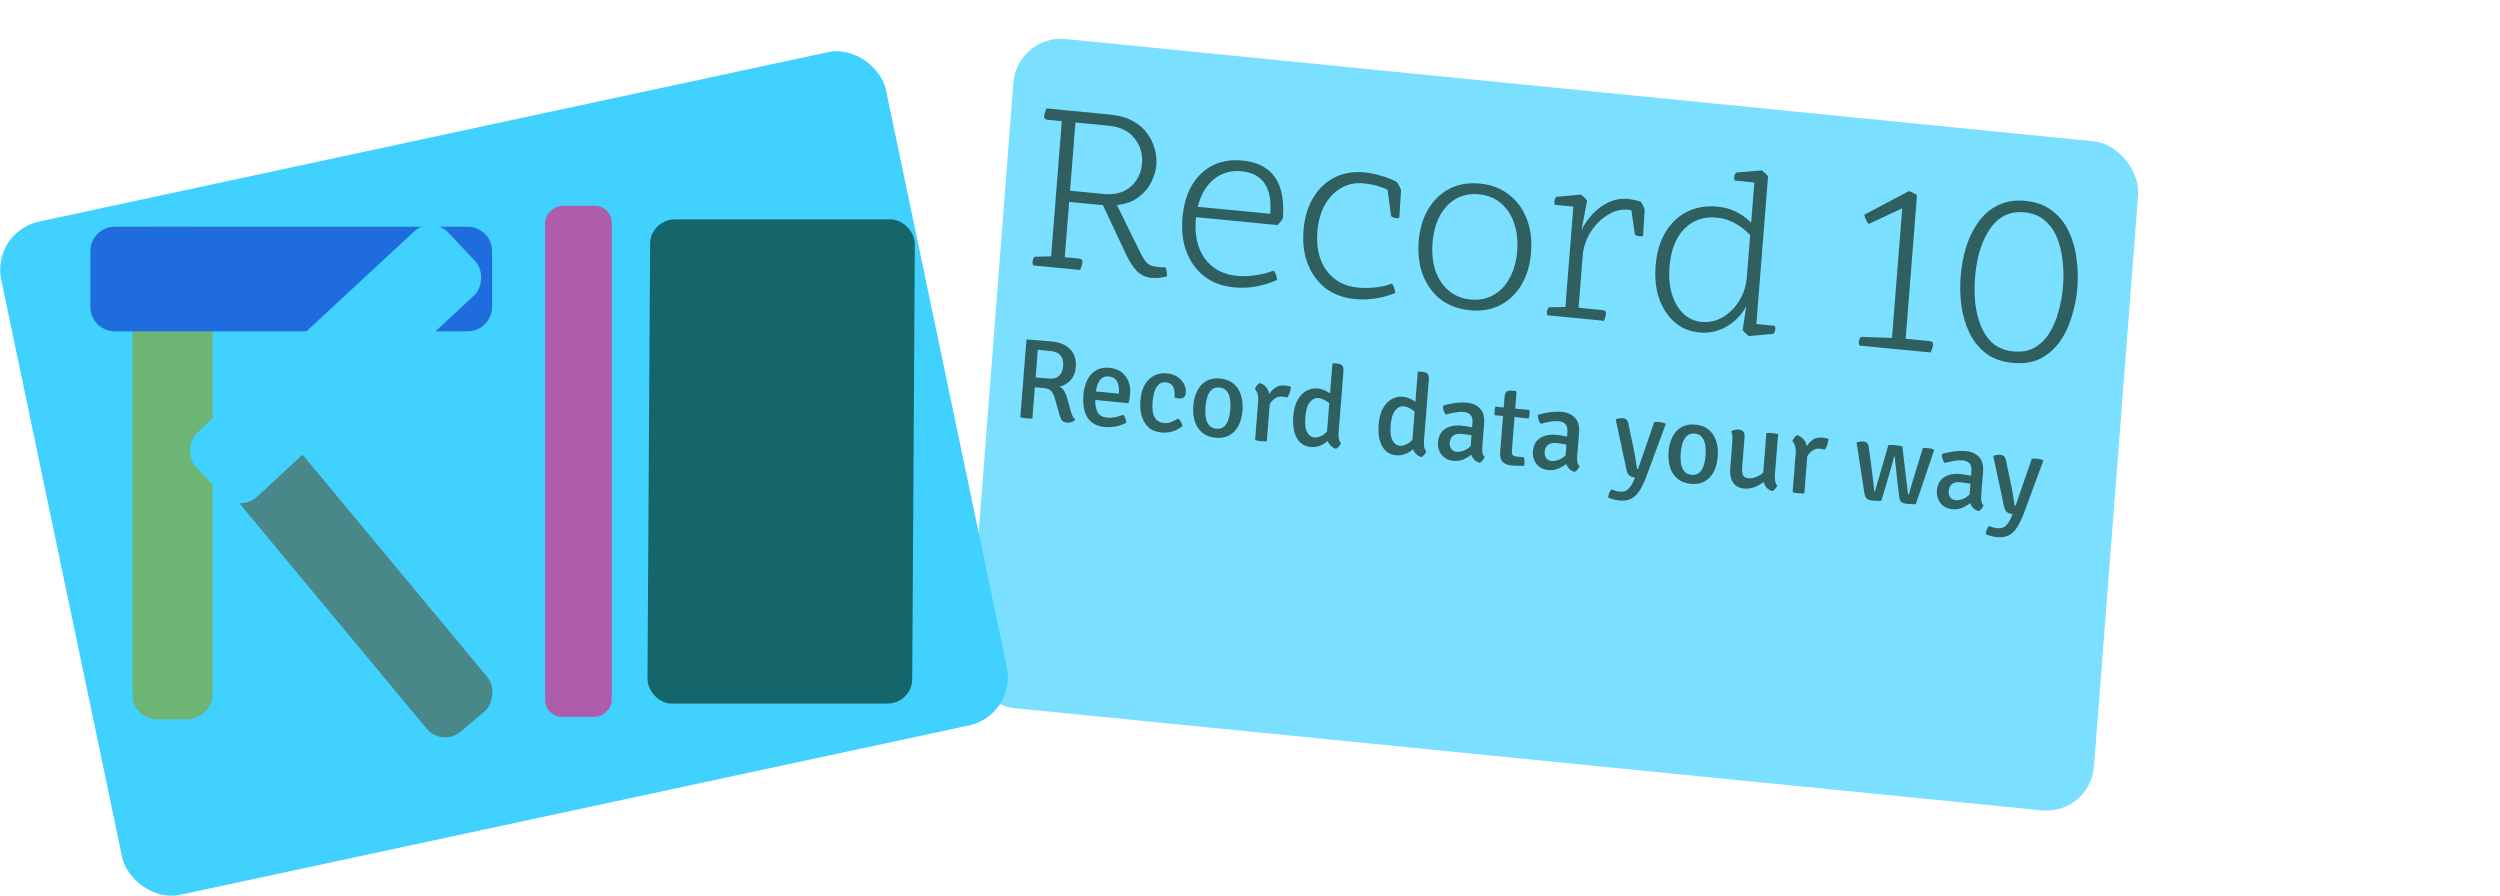 <svg width="5116" height="1833" viewBox="0 0 5116 1833" fill="none" xmlns="http://www.w3.org/2000/svg">
<rect width="2313.27" height="1373.29" rx="100" transform="matrix(0.995 0.099 -0.077 0.997 2081.48 70)" fill="#7BDFFF"/>
<path d="M2304.29 520.398L2257.08 419.886L2187.91 413.176L2178.96 526.323L2207.82 529.123C2213.13 529.637 2215.6 532.221 2215.23 536.873C2215.05 539.199 2213.9 543.106 2211.8 548.594L2210.49 552.485L2114.44 543.169C2113.27 541.047 2112.81 538.324 2113.08 535.001C2113.37 531.346 2114.79 528.135 2117.35 525.37L2151.01 524.617L2172.89 247.981L2144.03 245.181C2138.72 244.666 2136.25 242.083 2136.62 237.431C2136.8 235.104 2137.94 231.197 2140.05 225.709L2141.36 221.818L2272.25 234.513C2290.83 236.315 2306.35 240.835 2318.82 248.071C2331.31 254.975 2341.15 263.632 2348.35 274.04C2355.58 284.117 2360.59 294.815 2363.37 306.135C2366.18 317.122 2367.2 327.434 2366.44 337.071C2365.54 348.369 2362.11 360.09 2356.13 372.235C2350.52 384.079 2341.84 394.455 2330.1 403.362C2318.36 412.269 2303.56 417.697 2285.69 419.647L2333.21 516.171C2338.68 527.416 2343.75 535.108 2348.44 539.246C2353.15 543.051 2359.66 545.356 2367.95 546.161C2370.6 546.418 2373.42 546.692 2376.41 546.982C2379.75 546.971 2382.6 546.912 2384.95 546.805C2387.24 551.715 2388.24 558.007 2387.97 565.682C2376.37 568.576 2365.6 569.54 2355.65 568.574C2345.03 567.544 2335.67 563.288 2327.57 555.806C2319.5 547.991 2311.74 536.188 2304.29 520.398ZM2189.72 390.248L2259.39 397.006C2281.62 399.162 2299.73 394.222 2313.72 382.185C2327.74 369.816 2335.52 353.828 2337.07 334.223C2338.63 314.618 2333.46 297.541 2321.57 282.995C2309.71 268.115 2292.66 259.598 2270.43 257.442L2200.76 250.684L2189.72 390.248ZM2614.66 460.596L2447.45 444.377L2447.01 449.86C2444.46 482.093 2450.72 508.65 2465.79 529.532C2481.21 550.114 2503.02 561.773 2531.22 564.508C2544.16 565.764 2557.58 565.223 2571.47 562.887C2585.69 560.584 2597.3 557.524 2606.29 553.709C2608.74 556.624 2610.49 559.808 2611.56 563.26C2612.65 566.379 2613.23 569.616 2613.3 572.972C2584.52 585.918 2555.04 590.928 2524.85 587.999C2501.62 585.747 2481.81 578.467 2465.4 566.16C2449.01 553.521 2436.77 537.098 2428.67 516.892C2420.6 496.353 2417.59 473.124 2419.64 447.205C2421.72 420.954 2428 398.626 2438.48 380.222C2449.32 361.518 2463.62 347.669 2481.38 338.677C2499.15 329.685 2519.47 326.299 2542.37 328.519C2603.41 334.44 2631.06 373.787 2625.3 446.56C2622.2 451.952 2618.65 456.63 2614.66 460.596ZM2451.13 423.137L2599.44 437.522C2603.7 383.69 2584.09 354.666 2540.63 350.451C2518.73 348.327 2499.74 353.851 2483.66 367.024C2467.9 380.229 2457.06 398.934 2451.13 423.137ZM2846.81 442.429L2839.54 388.484C2825.72 381.451 2809.52 377.034 2790.94 375.231C2773.69 373.558 2758.22 376.746 2744.55 384.795C2730.9 392.512 2719.79 403.992 2711.23 419.234C2702.67 434.476 2697.55 452.731 2695.87 473.998C2693.29 506.563 2699.55 533.12 2714.64 553.67C2729.73 574.22 2751.21 585.846 2779.08 588.549C2790.69 589.676 2802.91 589.521 2815.73 588.086C2828.54 586.65 2839.45 584.025 2848.44 580.209C2850.56 583.093 2852.14 586.26 2853.21 589.712C2854.3 592.831 2855.04 596.085 2855.45 599.472C2843 604.627 2829.67 608.357 2815.44 610.66C2801.22 612.964 2786.98 613.424 2772.71 612.04C2749.48 609.788 2729.67 602.508 2713.26 590.201C2696.87 577.562 2684.63 561.139 2676.53 540.933C2668.46 520.394 2665.45 497.165 2667.5 471.246C2669.55 445.327 2676.15 423.198 2687.3 404.858C2698.47 386.186 2712.94 372.353 2730.7 363.361C2748.82 354.069 2769.49 350.549 2792.71 352.802C2803.99 353.896 2815.83 356.383 2828.23 360.265C2840.65 363.813 2850.86 367.984 2858.83 372.776C2862.14 377.45 2864.9 382.74 2867.11 388.646L2863.61 445.565C2860.87 446.305 2858.35 446.562 2856.02 446.337C2852.71 446.015 2849.63 444.712 2846.81 442.429ZM3009.66 612.923C3026.91 614.596 3042.36 611.574 3056.01 603.857C3069.99 596.173 3081.11 584.527 3089.36 568.92C3097.95 553.346 3103.08 534.925 3104.77 513.658C3106.45 492.391 3104.28 473.263 3098.27 456.272C3092.59 439.314 3083.47 425.705 3070.91 415.446C3058.68 405.219 3043.94 399.269 3026.69 397.595C3009.44 395.922 2993.82 398.928 2979.84 406.613C2966.19 414.329 2955.07 425.975 2946.49 441.55C2938.23 457.156 2933.26 475.593 2931.58 496.86C2929.9 518.127 2931.9 537.24 2937.58 554.198C2943.59 571.188 2952.71 584.797 2964.94 595.024C2977.17 605.251 2992.07 611.217 3009.66 612.923ZM3007.92 634.854C2984.7 632.602 2964.88 625.322 2948.47 613.015C2932.42 600.408 2920.34 584.002 2912.24 563.795C2904.17 543.257 2901.16 520.028 2903.21 494.109C2905.26 468.19 2911.86 446.06 2923.01 427.72C2934.18 409.048 2948.65 395.216 2966.41 386.224C2984.53 376.931 3005.2 373.411 3028.42 375.664C3051.65 377.917 3071.29 385.346 3087.34 397.953C3103.75 410.26 3115.99 426.683 3124.06 447.221C3132.16 467.428 3135.18 490.491 3133.13 516.41C3131.08 542.329 3124.47 564.624 3113.3 583.296C3102.15 601.636 3087.52 615.452 3069.4 624.745C3051.64 633.737 3031.15 637.107 3007.92 634.854ZM3282.46 656.46L3166.5 645.213C3165.71 642.458 3165.4 640.083 3165.56 638.09C3165.77 635.431 3167.01 632.371 3169.29 628.909L3203.45 628.204L3219.69 422.845L3181.87 419.177C3181.06 416.754 3180.75 414.38 3180.93 412.054C3181.17 409.063 3182.41 406.003 3184.67 402.873L3234.68 398.181C3240.09 401.719 3244.44 405.825 3247.75 410.499L3236.47 470.681C3247.16 449.618 3260.99 433.38 3277.94 421.965C3294.91 410.218 3312.86 405.261 3331.77 407.095C3335.42 407.449 3339.54 408.184 3344.13 409.299C3349.08 410.114 3353.51 411.213 3357.41 412.596C3360.72 417.27 3363.48 422.56 3365.68 428.467L3362.38 482.893C3359.98 483.665 3357.45 483.922 3354.8 483.665C3351.48 483.343 3348.41 482.04 3345.58 479.757L3338.45 430.346C3337.15 429.885 3335.84 429.59 3334.51 429.461C3333.52 429.365 3332.52 429.268 3331.53 429.172C3317.26 427.788 3303.26 431.453 3289.54 440.167C3275.83 448.548 3264.2 460.312 3254.65 475.458C3245.45 490.303 3240.17 506.366 3238.8 523.645L3230.4 629.813L3279.17 634.544C3284.48 635.059 3286.95 637.642 3286.58 642.294C3286.43 644.288 3285.49 647.713 3283.77 652.569L3282.46 656.46ZM3629.26 683.066L3579.24 687.758C3573.84 684.22 3569.48 680.114 3566.18 675.44L3573.52 626.931C3563.4 645.035 3549.76 658.948 3532.61 668.669C3515.46 678.39 3497.1 682.301 3477.52 680.403C3457.95 678.504 3441.12 671.514 3427.03 659.432C3412.96 647.019 3402.37 630.923 3395.24 611.145C3388.47 591.068 3386.07 568.568 3388.04 543.646C3390.15 517.062 3396.78 494.434 3407.96 475.762C3419.16 456.757 3433.98 442.625 3452.43 433.365C3470.88 424.105 3491.89 420.617 3515.44 422.902C3541.32 425.412 3564.03 436.32 3583.56 455.627L3590.07 373.384L3549.76 369.474C3548.95 367.051 3548.63 364.677 3548.82 362.351C3549.05 359.36 3550.3 356.3 3552.55 353.17L3605.06 348.72C3610.46 352.258 3614.82 356.363 3618.13 361.037L3594.23 663.094L3632.06 666.762C3632.87 669.185 3633.18 671.559 3633 673.885C3632.76 676.876 3631.51 679.936 3629.26 683.066ZM3574.73 567.278L3581.55 481.047C3560.85 459.618 3538.22 447.713 3513.67 445.332C3486.46 442.693 3464.12 450.404 3446.65 468.465C3429.17 486.525 3419.09 512.503 3416.41 546.397C3414.78 566.999 3416.49 585.581 3421.53 602.143C3426.6 618.372 3434.25 631.504 3444.49 641.538C3454.73 651.572 3467.15 657.297 3481.75 658.713C3497.01 660.193 3511.46 657.074 3525.11 649.358C3538.79 641.308 3550.03 630.177 3558.85 615.964C3568.02 601.451 3573.31 585.222 3574.73 567.278ZM3951.14 721.318L3805.33 707.175C3804.16 705.052 3803.7 702.33 3803.97 699.007C3804.26 695.351 3805.68 692.141 3808.24 689.376L3871.76 691.518L3892.73 426.347L3824.01 458.355C3819.73 453.253 3816.72 446.933 3814.97 439.398L3906.56 391.022C3909.49 391.977 3912.4 393.263 3915.28 394.882C3918.19 396.168 3920.74 397.755 3922.93 399.642L3899.71 693.225L3948.48 697.955C3953.78 698.47 3956.26 701.054 3955.89 705.706C3955.7 708.032 3954.56 711.939 3952.45 717.427L3951.14 721.318ZM4120.47 719.158C4137.39 720.799 4151.81 718.18 4163.72 711.299C4175.99 704.117 4186.15 694.053 4194.19 681.104C4202.26 667.824 4208.45 653.021 4212.75 636.696C4217.41 620.071 4220.43 602.952 4221.83 585.34C4223.19 568.061 4222.88 550.953 4220.87 534.017C4219.23 516.78 4215.46 501.012 4209.57 486.712C4203.71 472.079 4195.28 460.213 4184.3 451.111C4173.68 441.71 4159.91 436.188 4142.99 434.547C4126.07 432.906 4111.47 435.676 4099.2 442.857C4087.29 449.738 4077.3 459.819 4069.23 473.099C4061.18 486.048 4054.83 500.835 4050.17 517.46C4045.87 533.785 4043.04 550.587 4041.67 567.867C4040.28 585.478 4040.41 602.902 4042.05 620.139C4044.05 637.076 4047.99 652.86 4053.85 667.492C4059.74 681.792 4068 693.643 4078.62 703.044C4089.6 712.146 4103.55 717.517 4120.47 719.158ZM4118.62 742.585C4096.39 740.429 4078.03 733.792 4063.53 722.676C4049.05 711.226 4037.8 697.076 4029.78 680.225C4021.77 663.042 4016.39 644.438 4013.63 624.414C4011.2 604.423 4010.76 584.624 4012.31 565.019C4013.86 545.413 4017.39 526.167 4022.89 507.28C4028.76 488.093 4036.97 470.975 4047.52 455.926C4058.1 440.544 4071.4 428.775 4087.42 420.619C4103.47 412.131 4122.61 408.964 4144.84 411.12C4167.07 413.276 4185.42 420.079 4199.89 431.528C4214.39 442.645 4225.64 456.795 4233.64 473.979C4241.67 490.83 4246.9 509.251 4249.33 529.243C4252.12 548.934 4252.74 568.583 4251.19 588.188C4249.64 607.794 4245.93 627.19 4240.07 646.377C4234.53 665.596 4226.48 682.897 4215.9 698.278C4205.35 713.327 4192.05 725.096 4176 733.585C4159.98 741.741 4140.85 744.741 4118.62 742.585Z" fill="#2F5F5F"/>
<path d="M2201.45 751.702C2200.6 762.433 2197.01 771.252 2190.67 778.159C2184.34 784.989 2176.84 789.354 2168.16 791.255C2171.93 793.031 2175.03 795.878 2177.46 799.796C2179.97 803.644 2181.86 807.941 2183.13 812.687L2191.22 840.974C2192.56 845.727 2193.91 849.423 2195.27 852.062C2196.7 854.708 2198.4 856.95 2200.37 858.786C2198.54 861.116 2195.95 862.784 2192.58 863.789C2189.29 864.802 2186.1 865.158 2182.99 864.857C2178.33 864.405 2175.02 862.791 2173.05 860.014C2171.08 857.237 2169.36 853.27 2167.89 848.113L2158.74 815.375C2157.23 809.822 2154.98 805.099 2152 801.206C2149.03 797.235 2143.93 794.899 2136.71 794.199L2117.73 792.358L2112.67 856.391C2110.69 856.591 2108.58 856.621 2106.32 856.481C2104.14 856.425 2102.07 856.303 2100.13 856.115C2098.35 855.942 2096.29 855.665 2093.98 855.283C2091.73 854.987 2089.73 854.558 2087.98 853.996L2100.48 695.955L2102.1 694.702C2110.89 695.397 2119.48 696.074 2127.88 696.732C2136.28 697.312 2144.44 697.986 2152.36 698.754C2168.51 700.32 2181.03 705.649 2189.94 714.739C2198.84 723.83 2202.68 736.151 2201.45 751.702ZM2123.8 715.611L2119.3 772.53C2123.81 772.811 2128.44 773.142 2133.19 773.524C2137.93 773.905 2141.89 774.251 2145.07 774.559C2152.68 775.297 2158.65 774.466 2162.99 772.066C2167.33 769.666 2170.44 766.403 2172.33 762.277C2174.23 758.073 2175.35 753.716 2175.71 749.206C2176.09 744.463 2175.67 739.878 2174.45 735.451C2173.24 731.023 2170.68 727.249 2166.78 724.129C2162.88 721.008 2157.13 719.079 2149.52 718.341C2146.18 718.017 2142.03 717.614 2137.06 717.132C2132.17 716.58 2127.76 716.073 2123.8 715.611ZM2304.93 864.814C2299.03 868.237 2292.14 870.782 2284.26 872.447C2276.38 874.112 2268.41 874.553 2260.33 873.769C2251.1 872.873 2243.5 870.491 2237.55 866.623C2231.6 862.677 2227.03 857.728 2223.82 851.775C2220.62 845.745 2218.53 839.039 2217.55 831.657C2216.57 824.197 2216.4 816.541 2217.02 808.687C2217.94 797.101 2220.54 786.894 2224.84 778.065C2229.21 769.244 2235.18 762.536 2242.74 757.941C2250.38 753.354 2259.6 751.583 2270.39 752.63C2280.48 753.609 2288.77 756.646 2295.25 761.741C2301.81 766.843 2306.53 773.335 2309.43 781.216C2312.33 789.02 2313.42 797.548 2312.69 806.801C2312.39 810.533 2311.98 813.745 2311.46 816.437C2311.01 819.058 2310.36 821.932 2309.48 825.06L2241.36 818.452C2241.06 828.217 2242.56 836.433 2245.86 843.101C2249.17 849.768 2255.71 853.576 2265.49 854.525C2271.32 855.09 2277.01 854.78 2282.58 853.597C2288.15 852.413 2293.52 850.818 2298.69 848.812C2300.48 850.866 2301.92 853.435 2303.01 856.518C2304.17 859.608 2304.81 862.373 2304.93 864.814ZM2268.98 770.359C2261.53 769.636 2255.59 771.998 2251.17 777.446C2246.83 782.901 2244.02 790.777 2242.73 801.074L2289.55 805.614L2289.79 802.582C2290.43 794.417 2289.2 787.207 2286.1 780.951C2283 774.695 2277.29 771.164 2268.98 770.359ZM2403.46 813.372C2404.01 808.333 2403.92 803.584 2403.18 799.124C2402.52 794.594 2400.78 790.821 2397.97 787.806C2395.16 784.713 2390.93 782.892 2385.26 782.342C2377.89 781.627 2371.86 784.646 2367.18 791.401C2362.57 798.163 2359.71 808.659 2358.58 822.888C2357.48 836.885 2358.96 847.332 2363.03 854.23C2367.1 861.05 2373.33 864.867 2381.72 865.68C2387 866.192 2392.1 865.473 2397.03 863.522C2401.96 861.493 2406.6 859.162 2410.96 856.528C2412.95 858.053 2414.84 860.352 2416.63 863.425C2418.51 866.428 2419.61 869.277 2419.95 871.974C2414.26 876.594 2407.68 880.147 2400.21 882.635C2392.74 885.045 2384.86 885.847 2376.55 885.042C2365.45 883.965 2356.58 880.323 2349.95 874.117C2343.4 867.919 2338.82 860.109 2336.2 850.688C2333.66 841.274 2332.81 831.202 2333.66 820.471C2334.8 806.086 2338.06 794.609 2343.43 786.041C2348.88 777.481 2355.49 771.463 2363.28 767.987C2371.06 764.511 2379.07 763.172 2387.3 763.97C2396.77 764.889 2404.47 767.477 2410.39 771.734C2416.32 775.913 2420.62 780.875 2423.29 786.619C2425.98 792.285 2427.1 797.801 2426.68 803.166C2426.35 807.287 2425.12 810.459 2422.99 812.681C2420.86 814.904 2417.66 815.808 2413.39 815.393C2410.05 815.07 2406.74 814.396 2403.46 813.372ZM2542.6 840.031C2541.65 852.006 2538.92 862.358 2534.39 871.086C2529.87 879.815 2523.68 886.384 2515.82 890.793C2507.96 895.202 2498.48 896.868 2487.38 895.791C2476.35 894.722 2467.32 891.26 2460.27 885.405C2453.23 879.472 2448.17 871.773 2445.08 862.306C2442.08 852.769 2441.05 842.091 2441.98 830.272C2442.92 818.453 2445.65 808.179 2450.17 799.451C2454.7 790.644 2460.9 784.037 2468.75 779.628C2476.61 775.219 2486.02 773.545 2496.96 774.607C2508.14 775.691 2517.25 779.199 2524.29 785.132C2531.34 790.987 2536.37 798.683 2539.37 808.22C2542.45 817.686 2543.53 828.29 2542.6 840.031ZM2466.79 832.678C2466.21 839.987 2466.4 846.94 2467.37 853.537C2468.34 860.056 2470.53 865.518 2473.93 869.923C2477.35 874.25 2482.39 876.738 2489.07 877.385C2495.67 878.025 2500.95 876.54 2504.91 872.928C2508.96 869.246 2511.97 864.288 2513.95 858.055C2515.93 851.745 2517.22 844.935 2517.79 837.626C2518.36 830.472 2518.16 823.597 2517.2 817C2516.23 810.403 2514.05 804.902 2510.64 800.497C2507.31 796.1 2502.35 793.581 2495.75 792.941C2489.07 792.293 2483.71 793.811 2479.66 797.493C2475.62 801.174 2472.6 806.171 2470.62 812.482C2468.63 818.792 2467.35 825.525 2466.79 832.678ZM2568.06 795.723C2568.77 793.599 2570.08 791.336 2572 788.936C2573.91 786.536 2575.84 784.804 2577.8 783.741C2583.3 785.527 2587.65 788.378 2590.86 792.294C2594.15 796.217 2596.39 800.979 2597.59 806.58C2600.77 800.934 2604.97 796.404 2610.16 792.991C2615.37 789.5 2621.85 788.131 2629.62 788.884C2631.71 789.087 2633.72 789.399 2635.64 789.821C2637.57 790.242 2639.64 790.757 2641.86 791.364C2641.6 794.63 2640.83 798.395 2639.56 802.659C2638.37 806.852 2636.59 810.481 2634.24 813.543C2632.72 813.004 2631.14 812.616 2629.52 812.38C2627.98 812.074 2626.43 811.807 2624.89 811.578C2618.6 810.968 2613.3 812.256 2608.98 815.441C2604.74 818.556 2601.23 822.369 2598.45 826.879L2592.43 902.925C2589.12 903.231 2585.1 903.154 2580.36 902.695C2575.71 902.243 2571.73 901.544 2568.44 900.598L2574.77 820.586C2575.26 814.366 2574.74 809.182 2573.19 805.036C2571.64 800.889 2569.93 797.785 2568.06 795.723ZM2646.58 851.527C2647.67 837.686 2650.75 826.467 2655.81 817.869C2660.87 809.27 2666.99 803.125 2674.17 799.434C2681.35 795.664 2688.67 794.141 2696.12 794.864C2701.01 795.338 2705.57 796.525 2709.8 798.424C2714.04 800.245 2718.05 802.475 2721.83 805.114L2726.62 744.581L2728.25 743.211L2737.33 744.092C2742.38 744.582 2745.7 746.157 2747.29 748.819C2748.96 751.41 2749.58 755.388 2749.16 760.753L2739.4 884.154C2739.04 888.664 2739.13 892.943 2739.67 896.991C2740.29 901.047 2741.79 904.327 2744.18 906.83C2743.38 908.947 2741.99 911.163 2740.01 913.478C2738.11 915.723 2736.14 917.374 2734.11 918.429C2729.52 917.044 2725.86 914.926 2723.11 912.074C2720.36 909.222 2718.36 905.893 2717.09 902.088C2712.78 906.214 2707.59 909.511 2701.52 911.978C2695.54 914.454 2689.01 915.349 2681.95 914.663C2673.1 913.805 2665.88 910.598 2660.3 905.041C2654.8 899.415 2650.88 892.023 2648.56 882.865C2646.31 873.636 2645.65 863.19 2646.58 851.527ZM2671.14 854.027C2670.04 867.945 2671.34 878.14 2675.06 884.612C2678.77 891.084 2683.46 894.595 2689.13 895.144C2693.24 895.543 2697.68 894.76 2702.45 892.794C2707.3 890.835 2711.71 887.502 2715.68 882.794L2720.24 825.176C2716.93 822.504 2713.36 820.16 2709.53 818.143C2705.78 816.134 2701.89 814.933 2697.85 814.542C2691.33 813.909 2685.51 816.792 2680.38 823.19C2675.35 829.518 2672.26 839.797 2671.14 854.027ZM2821.26 868.47C2822.35 854.629 2825.43 843.41 2830.49 834.811C2835.55 826.213 2841.67 820.068 2848.85 816.377C2856.03 812.607 2863.35 811.084 2870.8 811.807C2875.69 812.281 2880.25 813.468 2884.48 815.367C2888.72 817.188 2892.73 819.418 2896.51 822.057L2901.3 761.523L2902.93 760.154L2912.02 761.035C2917.06 761.525 2920.38 763.1 2921.97 765.761C2923.64 768.353 2924.26 772.331 2923.84 777.696L2914.08 901.097C2913.72 905.606 2913.81 909.886 2914.35 913.934C2914.97 917.99 2916.47 921.27 2918.86 923.773C2918.06 925.89 2916.68 928.106 2914.69 930.421C2912.79 932.666 2910.83 934.316 2908.79 935.372C2904.2 933.987 2900.54 931.869 2897.79 929.017C2895.04 926.165 2893.04 922.836 2891.77 919.031C2887.46 923.157 2882.27 926.453 2876.2 928.921C2870.22 931.396 2863.69 932.292 2856.63 931.606C2847.78 930.748 2840.56 927.54 2834.98 921.984C2829.48 916.358 2825.56 908.965 2823.24 899.807C2820.99 890.579 2820.33 880.133 2821.26 868.47ZM2845.82 870.97C2844.72 884.888 2846.02 895.083 2849.74 901.555C2853.45 908.027 2858.14 911.537 2863.81 912.087C2867.92 912.486 2872.36 911.703 2877.14 909.736C2881.98 907.778 2886.39 904.445 2890.36 899.737L2894.92 842.119C2891.61 839.447 2888.04 837.103 2884.21 835.086C2880.46 833.077 2876.57 831.876 2872.53 831.484C2866.01 830.852 2860.19 833.735 2855.06 840.133C2850.03 846.461 2846.94 856.74 2845.82 870.97ZM2942.68 905.281C2943.38 896.417 2945.9 889.335 2950.23 884.035C2954.64 878.743 2960.29 875.06 2967.18 872.986C2974.15 870.842 2981.83 870.176 2990.22 870.989C2993.48 871.306 2997.04 871.769 3000.9 872.378C3004.85 872.918 3008.74 873.648 3012.58 874.569L3013.29 865.588C3013.87 858.279 3012.62 852.868 3009.53 849.357C3006.45 845.845 3001.91 843.799 2995.94 843.219C2990.04 842.647 2983.87 842.95 2977.44 844.128C2971.09 845.237 2964.8 846.702 2958.55 848.525C2956.76 846.393 2955.34 843.591 2954.29 840.12C2953.24 836.57 2952.76 833.233 2952.85 830.108C2959.67 827.949 2967.59 826.21 2976.61 824.891C2985.72 823.58 2994.22 823.308 3002.14 824.076C3013.56 825.183 3022.5 829.263 3028.99 836.317C3035.47 843.371 3038.18 853.585 3037.12 866.959L3033.34 914.78C3033 919.134 3033.08 923.021 3033.59 926.44C3034.19 929.788 3035.75 932.761 3038.28 935.357C3037.41 937.467 3036.03 939.682 3034.12 942.005C3032.22 944.25 3030.25 945.9 3028.21 946.956C3023.47 945.556 3019.7 943.387 3016.88 940.45C3014.14 937.52 3012.13 934.191 3010.86 930.464C3006.35 934.101 3001.01 937.305 2994.85 940.076C2988.69 942.77 2981.8 943.747 2974.19 943.009C2966.51 942.264 2960.24 939.932 2955.39 936.014C2950.61 932.103 2947.19 927.383 2945.12 921.855C2943.06 916.326 2942.24 910.802 2942.68 905.281ZM2966.68 905.964C2966.31 910.707 2967.34 914.882 2969.8 918.489C2972.26 922.018 2976.01 924.028 2981.06 924.517C2985.4 924.939 2990.12 924.182 2995.2 922.246C3000.28 920.31 3005.06 917.208 3009.55 912.942L3011.29 890.898C3007.83 890.17 3004.28 889.552 3000.64 889.042C2997.08 888.54 2993.67 888.131 2990.41 887.815C2983.35 887.13 2977.73 888.387 2973.57 891.588C2969.48 894.796 2967.19 899.588 2966.68 905.964ZM3078.81 813.53C3079.23 808.164 3080.43 804.363 3082.41 802.126C3084.39 799.811 3087.94 798.902 3093.07 799.399L3102.15 800.28L3103.43 801.932L3100.71 836.339L3129.61 838.791C3130.07 841.891 3130.19 844.841 3129.97 847.64C3129.72 850.828 3129.13 853.788 3128.21 856.519L3099.36 853.368L3093.84 923.116C3093.6 926.226 3094.14 928.786 3095.46 930.795C3096.8 932.727 3099.21 933.862 3102.7 934.201L3118.66 935.748C3119.7 939.453 3120.04 943.561 3119.68 948.071C3119.6 949.004 3119.49 949.933 3119.34 950.858C3119.27 951.714 3119.09 952.519 3118.8 953.274C3114.88 953.364 3110.69 953.35 3106.24 953.232C3101.79 953.191 3097.27 952.949 3092.69 952.505C3076.23 950.908 3068.64 942.101 3069.9 926.083L3075.83 851.203L3058.81 849.787C3058.33 846.92 3058.22 843.893 3058.47 840.705C3058.69 837.905 3059.27 835.023 3060.21 832.059L3077.19 833.941L3078.81 813.53ZM3136.92 924.121C3137.62 915.257 3140.14 908.175 3144.47 902.875C3148.88 897.583 3154.53 893.9 3161.42 891.826C3168.39 889.682 3176.07 889.016 3184.46 889.83C3187.72 890.146 3191.28 890.609 3195.15 891.219C3199.09 891.758 3202.99 892.488 3206.82 893.409L3207.53 884.428C3208.11 877.119 3206.86 871.709 3203.77 868.197C3200.69 864.685 3196.15 862.639 3190.18 862.059C3184.28 861.487 3178.11 861.79 3171.68 862.968C3165.33 864.077 3159.04 865.542 3152.79 867.365C3151.01 865.233 3149.58 862.431 3148.53 858.96C3147.48 855.411 3147 852.073 3147.09 848.948C3153.91 846.789 3161.83 845.05 3170.86 843.731C3179.96 842.42 3188.47 842.148 3196.38 842.916C3207.8 844.023 3216.74 848.104 3223.23 855.157C3229.71 862.211 3232.42 872.425 3231.36 885.799L3227.58 933.62C3227.24 937.974 3227.32 941.861 3227.83 945.28C3228.43 948.628 3229.99 951.601 3232.53 954.197C3231.65 956.307 3230.27 958.523 3228.36 960.845C3226.46 963.09 3224.49 964.74 3222.46 965.796C3217.72 964.396 3213.94 962.228 3211.12 959.29C3208.38 956.36 3206.37 953.032 3205.1 949.304C3200.59 952.941 3195.25 956.145 3189.09 958.916C3182.93 961.61 3176.04 962.587 3168.44 961.849C3160.75 961.104 3154.48 958.772 3149.63 954.854C3144.85 950.943 3141.43 946.223 3139.36 940.695C3137.3 935.167 3136.48 929.642 3136.92 924.121ZM3160.92 924.804C3160.55 929.547 3161.59 933.722 3164.04 937.329C3166.5 940.859 3170.25 942.868 3175.3 943.357C3179.64 943.779 3184.36 943.022 3189.44 941.086C3194.52 939.15 3199.3 936.049 3203.79 931.782L3205.53 909.738C3202.07 909.011 3198.52 908.392 3194.88 907.883C3191.32 907.381 3187.91 906.972 3184.65 906.655C3177.59 905.97 3171.97 907.228 3167.81 910.428C3163.72 913.636 3161.43 918.428 3160.92 924.804ZM3369.28 974.631C3364.93 986.118 3360.37 995.706 3355.62 1003.39C3350.94 1011.09 3345.25 1016.73 3338.56 1020.31C3331.86 1023.89 3323.35 1025.18 3313.02 1024.18C3309.37 1023.82 3305.37 1023.01 3301.01 1021.72C3296.72 1020.52 3293.41 1019.38 3291.07 1018.29C3291.06 1015.47 3291.7 1012.39 3292.98 1009.07C3294.33 1005.75 3295.86 1003.24 3297.56 1001.52C3299.45 1002.33 3302.01 1003.21 3305.22 1004.15C3308.43 1005.08 3311.55 1005.7 3314.58 1005.99C3322.42 1006.75 3328.56 1004.73 3333.01 999.908C3337.54 995.097 3341.47 988.427 3344.8 979.896L3345.84 977.176C3341.04 976.554 3337.27 975.248 3334.53 973.259C3331.8 971.192 3329.88 967.754 3328.78 962.945L3306.33 858.046C3311.88 856.078 3316.83 855.304 3321.18 855.726C3324.05 856.005 3326.44 857.019 3328.33 858.77C3330.31 860.451 3331.68 863.443 3332.43 867.748L3344.03 922.936C3345.16 928.452 3346.24 934.551 3347.28 941.233C3348.39 947.923 3349.27 953.533 3349.93 958.063C3350.16 959.182 3350.85 959.798 3352.02 959.911L3385.33 863.71C3386.83 863.543 3388.51 863.471 3390.39 863.496C3392.27 863.444 3394.03 863.497 3395.66 863.655C3397.83 863.866 3399.95 864.228 3402.02 864.743C3404.1 865.179 3406.09 865.803 3407.98 866.613L3408.68 868.092L3369.28 974.631ZM3515.17 934.364C3514.22 946.339 3511.49 956.691 3506.96 965.419C3502.44 974.148 3496.25 980.717 3488.39 985.126C3480.53 989.535 3471.05 991.201 3459.95 990.124C3448.92 989.055 3439.89 985.593 3432.84 979.738C3425.8 973.805 3420.74 966.106 3417.65 956.639C3414.65 947.102 3413.62 936.424 3414.55 924.605C3415.49 912.786 3418.22 902.512 3422.74 893.784C3427.27 884.977 3433.46 878.37 3441.32 873.961C3449.18 869.552 3458.59 867.878 3469.53 868.94C3480.71 870.024 3489.82 873.533 3496.86 879.465C3503.91 885.32 3508.93 893.016 3511.93 902.553C3515.02 912.019 3516.1 922.623 3515.17 934.364ZM3439.36 927.011C3438.78 934.32 3438.97 941.273 3439.94 947.87C3440.91 954.39 3443.1 959.852 3446.5 964.256C3449.92 968.583 3454.96 971.071 3461.64 971.718C3468.24 972.358 3473.52 970.873 3477.48 967.261C3481.53 963.579 3484.54 958.621 3486.52 952.388C3488.5 946.078 3489.79 939.268 3490.36 931.959C3490.93 924.805 3490.73 917.93 3489.77 911.333C3488.8 904.736 3486.62 899.235 3483.21 894.83C3479.88 890.433 3474.92 887.914 3468.32 887.274C3461.64 886.626 3456.28 888.144 3452.23 891.826C3448.19 895.507 3445.17 900.504 3443.18 906.815C3441.2 913.125 3439.92 919.858 3439.36 927.011ZM3545.03 904.117C3545.35 900.074 3545.38 896.237 3545.12 892.608C3544.86 888.9 3544.1 885.614 3542.84 882.75C3544.75 881.368 3547.1 880.342 3549.89 879.673C3552.69 878.925 3555.53 878.691 3558.4 878.97C3563.13 879.429 3566.33 881.071 3567.98 883.895C3569.72 886.65 3570.39 890.554 3569.99 895.608L3565.29 954.976C3564.68 962.751 3565.2 968.522 3566.86 972.287C3568.59 976.059 3572.3 978.221 3577.96 978.77C3582.54 979.214 3587.61 978.413 3593.17 976.367C3598.73 974.321 3603.79 971.246 3608.34 967.142L3614.75 886.081C3618.06 885.775 3622.04 885.848 3626.7 886.3C3631.44 886.759 3635.45 887.462 3638.74 888.408L3632.22 970.869C3631.86 975.379 3631.99 979.701 3632.6 983.834C3633.22 987.89 3634.68 991.166 3636.98 993.662C3636.19 995.779 3634.85 997.96 3632.95 1000.2C3631.05 1002.37 3629.09 1003.98 3627.05 1005.04C3622.01 1003.53 3618.01 1001.11 3615.07 997.766C3612.2 994.432 3610.16 990.551 3608.95 986.124C3603.51 990.611 3597.28 994.199 3590.26 996.887C3583.25 999.498 3576.01 1000.44 3568.56 999.719C3561.34 999.019 3555.57 996.775 3551.26 992.987C3547.03 989.129 3544.05 984.217 3542.33 978.252C3540.7 972.217 3540.16 965.623 3540.73 958.469L3545.03 904.117ZM3668 902.411C3668.71 900.286 3670.02 898.024 3671.94 895.623C3673.85 893.223 3675.78 891.491 3677.74 890.428C3683.24 892.214 3687.59 895.065 3690.8 898.981C3694.09 902.904 3696.33 907.666 3697.53 913.267C3700.71 907.621 3704.91 903.092 3710.1 899.678C3715.31 896.187 3721.79 894.818 3729.56 895.571C3731.65 895.774 3733.66 896.087 3735.58 896.508C3737.51 896.93 3739.58 897.444 3741.8 898.051C3741.54 901.317 3740.77 905.082 3739.5 909.346C3738.31 913.54 3736.53 917.168 3734.18 920.23C3732.66 919.691 3731.08 919.303 3729.46 919.067C3727.92 918.761 3726.37 918.494 3724.83 918.266C3718.54 917.656 3713.24 918.943 3708.92 922.129C3704.68 925.244 3701.17 929.056 3698.39 933.566L3692.37 1009.61C3689.06 1009.92 3685.04 1009.84 3680.3 1009.38C3675.65 1008.93 3671.67 1008.23 3668.38 1007.29L3674.71 927.273C3675.2 921.053 3674.68 915.869 3673.13 911.723C3671.58 907.577 3669.87 904.473 3668 902.411ZM3799.28 905.389C3802.09 904.487 3804.64 903.911 3806.93 903.663C3809.3 903.344 3811.53 903.287 3813.63 903.49C3819.76 904.085 3823.27 907.755 3824.14 914.5L3830.79 963.92C3831.77 971.38 3832.63 978.712 3833.39 985.916C3834.24 993.049 3834.87 998.87 3835.3 1003.38C3835.51 1004.73 3836.07 1005.45 3837.01 1005.54L3864.33 910.759C3866.15 910.543 3868.58 910.505 3871.62 910.643C3874.66 910.781 3876.99 910.929 3878.63 911.087C3880.41 911.26 3882.81 911.572 3885.83 912.021C3888.92 912.478 3891.31 912.983 3892.98 913.538L3904.36 1010.08C3904.56 1011.43 3905.13 1012.15 3906.06 1012.24C3908 1005.61 3909.89 999.016 3911.73 992.457C3913.67 985.827 3915.68 979.128 3917.78 972.358L3934.95 917.021C3936.3 916.838 3937.91 916.759 3939.78 916.784C3941.66 916.731 3943.5 916.792 3945.28 916.965C3947.15 917.146 3949.19 917.501 3951.42 918.03C3953.73 918.489 3955.63 919.183 3957.12 920.111L3957.83 921.473L3920.47 1031.85C3918.11 1032.02 3915.18 1031.97 3911.68 1031.71C3908.25 1031.53 3905.14 1031.31 3902.35 1031.04C3897.77 1030.59 3894.14 1029.5 3891.46 1027.75C3888.78 1026 3887.16 1022.24 3886.6 1016.46L3882.53 983.395C3881.85 977.139 3881.05 969.5 3880.12 960.477C3879.19 951.377 3878.25 942.588 3877.27 934.11L3876.23 934.008C3874.09 942.185 3871.78 950.619 3869.3 959.31C3866.81 968.001 3864.7 975.358 3862.97 981.38L3849.91 1024.89C3847.32 1025.03 3844.19 1025 3840.53 1024.81C3836.87 1024.61 3833.56 1024.36 3830.61 1024.08C3826.5 1023.68 3823.14 1022.57 3820.55 1020.75C3817.95 1018.93 3816.22 1015.16 3815.34 1009.43L3799.28 905.389ZM3963.69 1004.31C3964.4 995.449 3966.91 988.367 3971.24 983.067C3975.65 977.775 3981.3 974.092 3988.19 972.018C3995.17 969.874 4002.85 969.208 4011.23 970.021C4014.49 970.338 4018.06 970.801 4021.92 971.411C4025.87 971.95 4029.76 972.68 4033.6 973.601L4034.31 964.62C4034.89 957.311 4033.63 951.9 4030.55 948.389C4027.46 944.877 4022.93 942.831 4016.95 942.251C4011.05 941.679 4004.89 941.982 3998.46 943.16C3992.11 944.269 3985.81 945.734 3979.57 947.557C3977.78 945.425 3976.36 942.623 3975.3 939.152C3974.25 935.602 3973.77 932.265 3973.87 929.14C3980.69 926.981 3988.61 925.242 3997.63 923.923C4006.73 922.612 4015.24 922.34 4023.16 923.108C4034.57 924.215 4043.52 928.295 4050 935.349C4056.48 942.403 4059.2 952.617 4058.14 965.991L4054.36 1013.81C4054.01 1018.17 4054.1 1022.05 4054.61 1025.47C4055.2 1028.82 4056.77 1031.79 4059.3 1034.39C4058.43 1036.5 4057.04 1038.71 4055.14 1041.04C4053.24 1043.28 4051.27 1044.93 4049.23 1045.99C4044.49 1044.59 4040.71 1042.42 4037.89 1039.48C4035.15 1036.55 4033.15 1033.22 4031.88 1029.5C4027.36 1033.13 4022.03 1036.34 4015.86 1039.11C4009.7 1041.8 4002.82 1042.78 3995.21 1042.04C3987.52 1041.3 3981.25 1038.96 3976.4 1035.05C3971.63 1031.13 3968.2 1026.42 3966.14 1020.89C3964.07 1015.36 3963.26 1009.83 3963.69 1004.31ZM3987.7 1005C3987.32 1009.74 3988.36 1013.91 3990.81 1017.52C3993.27 1021.05 3997.02 1023.06 4002.07 1023.55C4006.42 1023.97 4011.13 1023.21 4016.21 1021.28C4021.3 1019.34 4026.08 1016.24 4030.56 1011.97L4032.31 989.93C4028.84 989.202 4025.29 988.584 4021.66 988.074C4018.1 987.573 4014.69 987.163 4011.43 986.847C4004.36 986.162 3998.75 987.419 3994.58 990.62C3990.5 993.828 3988.2 998.62 3987.7 1005ZM4141.92 1049.57C4137.57 1061.06 4133.01 1070.65 4128.26 1078.33C4123.58 1086.03 4117.9 1091.67 4111.2 1095.25C4104.5 1098.83 4095.99 1100.12 4085.66 1099.12C4082.01 1098.77 4078.01 1097.95 4073.65 1096.66C4069.37 1095.46 4066.05 1094.32 4063.71 1093.23C4063.7 1090.41 4064.34 1087.34 4065.62 1084.01C4066.97 1080.7 4068.5 1078.18 4070.2 1076.46C4072.1 1077.28 4074.65 1078.15 4077.86 1079.09C4081.07 1080.03 4084.19 1080.64 4087.22 1080.94C4095.06 1081.7 4101.2 1079.67 4105.65 1074.85C4110.18 1070.04 4114.11 1063.37 4117.45 1054.84L4118.48 1052.12C4113.68 1051.5 4109.91 1050.19 4107.17 1048.2C4104.44 1046.13 4102.52 1042.7 4101.42 1037.89L4078.97 932.988C4084.53 931.019 4089.48 930.246 4093.82 930.667C4096.7 930.946 4099.08 931.961 4100.98 933.712C4102.95 935.392 4104.32 938.385 4105.08 942.689L4116.67 997.878C4117.8 1003.39 4118.88 1009.49 4119.92 1016.17C4121.03 1022.86 4121.92 1028.47 4122.58 1033C4122.8 1034.12 4123.49 1034.74 4124.66 1034.85L4157.97 938.652C4159.47 938.484 4161.15 938.413 4163.03 938.438C4164.91 938.385 4166.67 938.438 4168.3 938.596C4170.47 938.807 4172.59 939.17 4174.67 939.684C4176.74 940.12 4178.73 940.744 4180.62 941.554L4181.32 943.033L4141.92 1049.57Z" fill="#2F5F5F"/>
<rect width="1851.15" height="1407.31" rx="100" transform="matrix(0.978 -0.21 0.205 0.979 -18 474.426)" fill="#40D1FF"/>
<rect x="435" y="464" width="1008" height="164" rx="50" transform="rotate(90 435 464)" fill="#6CB574"/>
<rect width="797.836" height="163.069" rx="50" transform="matrix(0.639 0.769 -0.763 0.646 519.457 810.501)" fill="#498888"/>
<path d="M185 514C185 486.386 207.386 464 235 464H957C984.614 464 1007 486.386 1007 514V628C1007 655.614 984.614 678 957 678H235C207.386 678 185 655.614 185 628V514Z" fill="#1F6CDE"/>
<rect width="541.748" height="990.791" rx="50" transform="matrix(1 0 -0.006 1 1330.67 449)" fill="#14666B"/>
<rect width="179.618" height="704.996" rx="50" transform="matrix(-0.684 -0.729 0.733 -0.68 489.866 1050.31)" fill="#40D1FF"/>
<rect x="1115.54" y="1467.11" width="1046" height="136.396" rx="35" transform="rotate(-90 1115.54 1467.11)" fill="#AE5DAB"/>
</svg>
